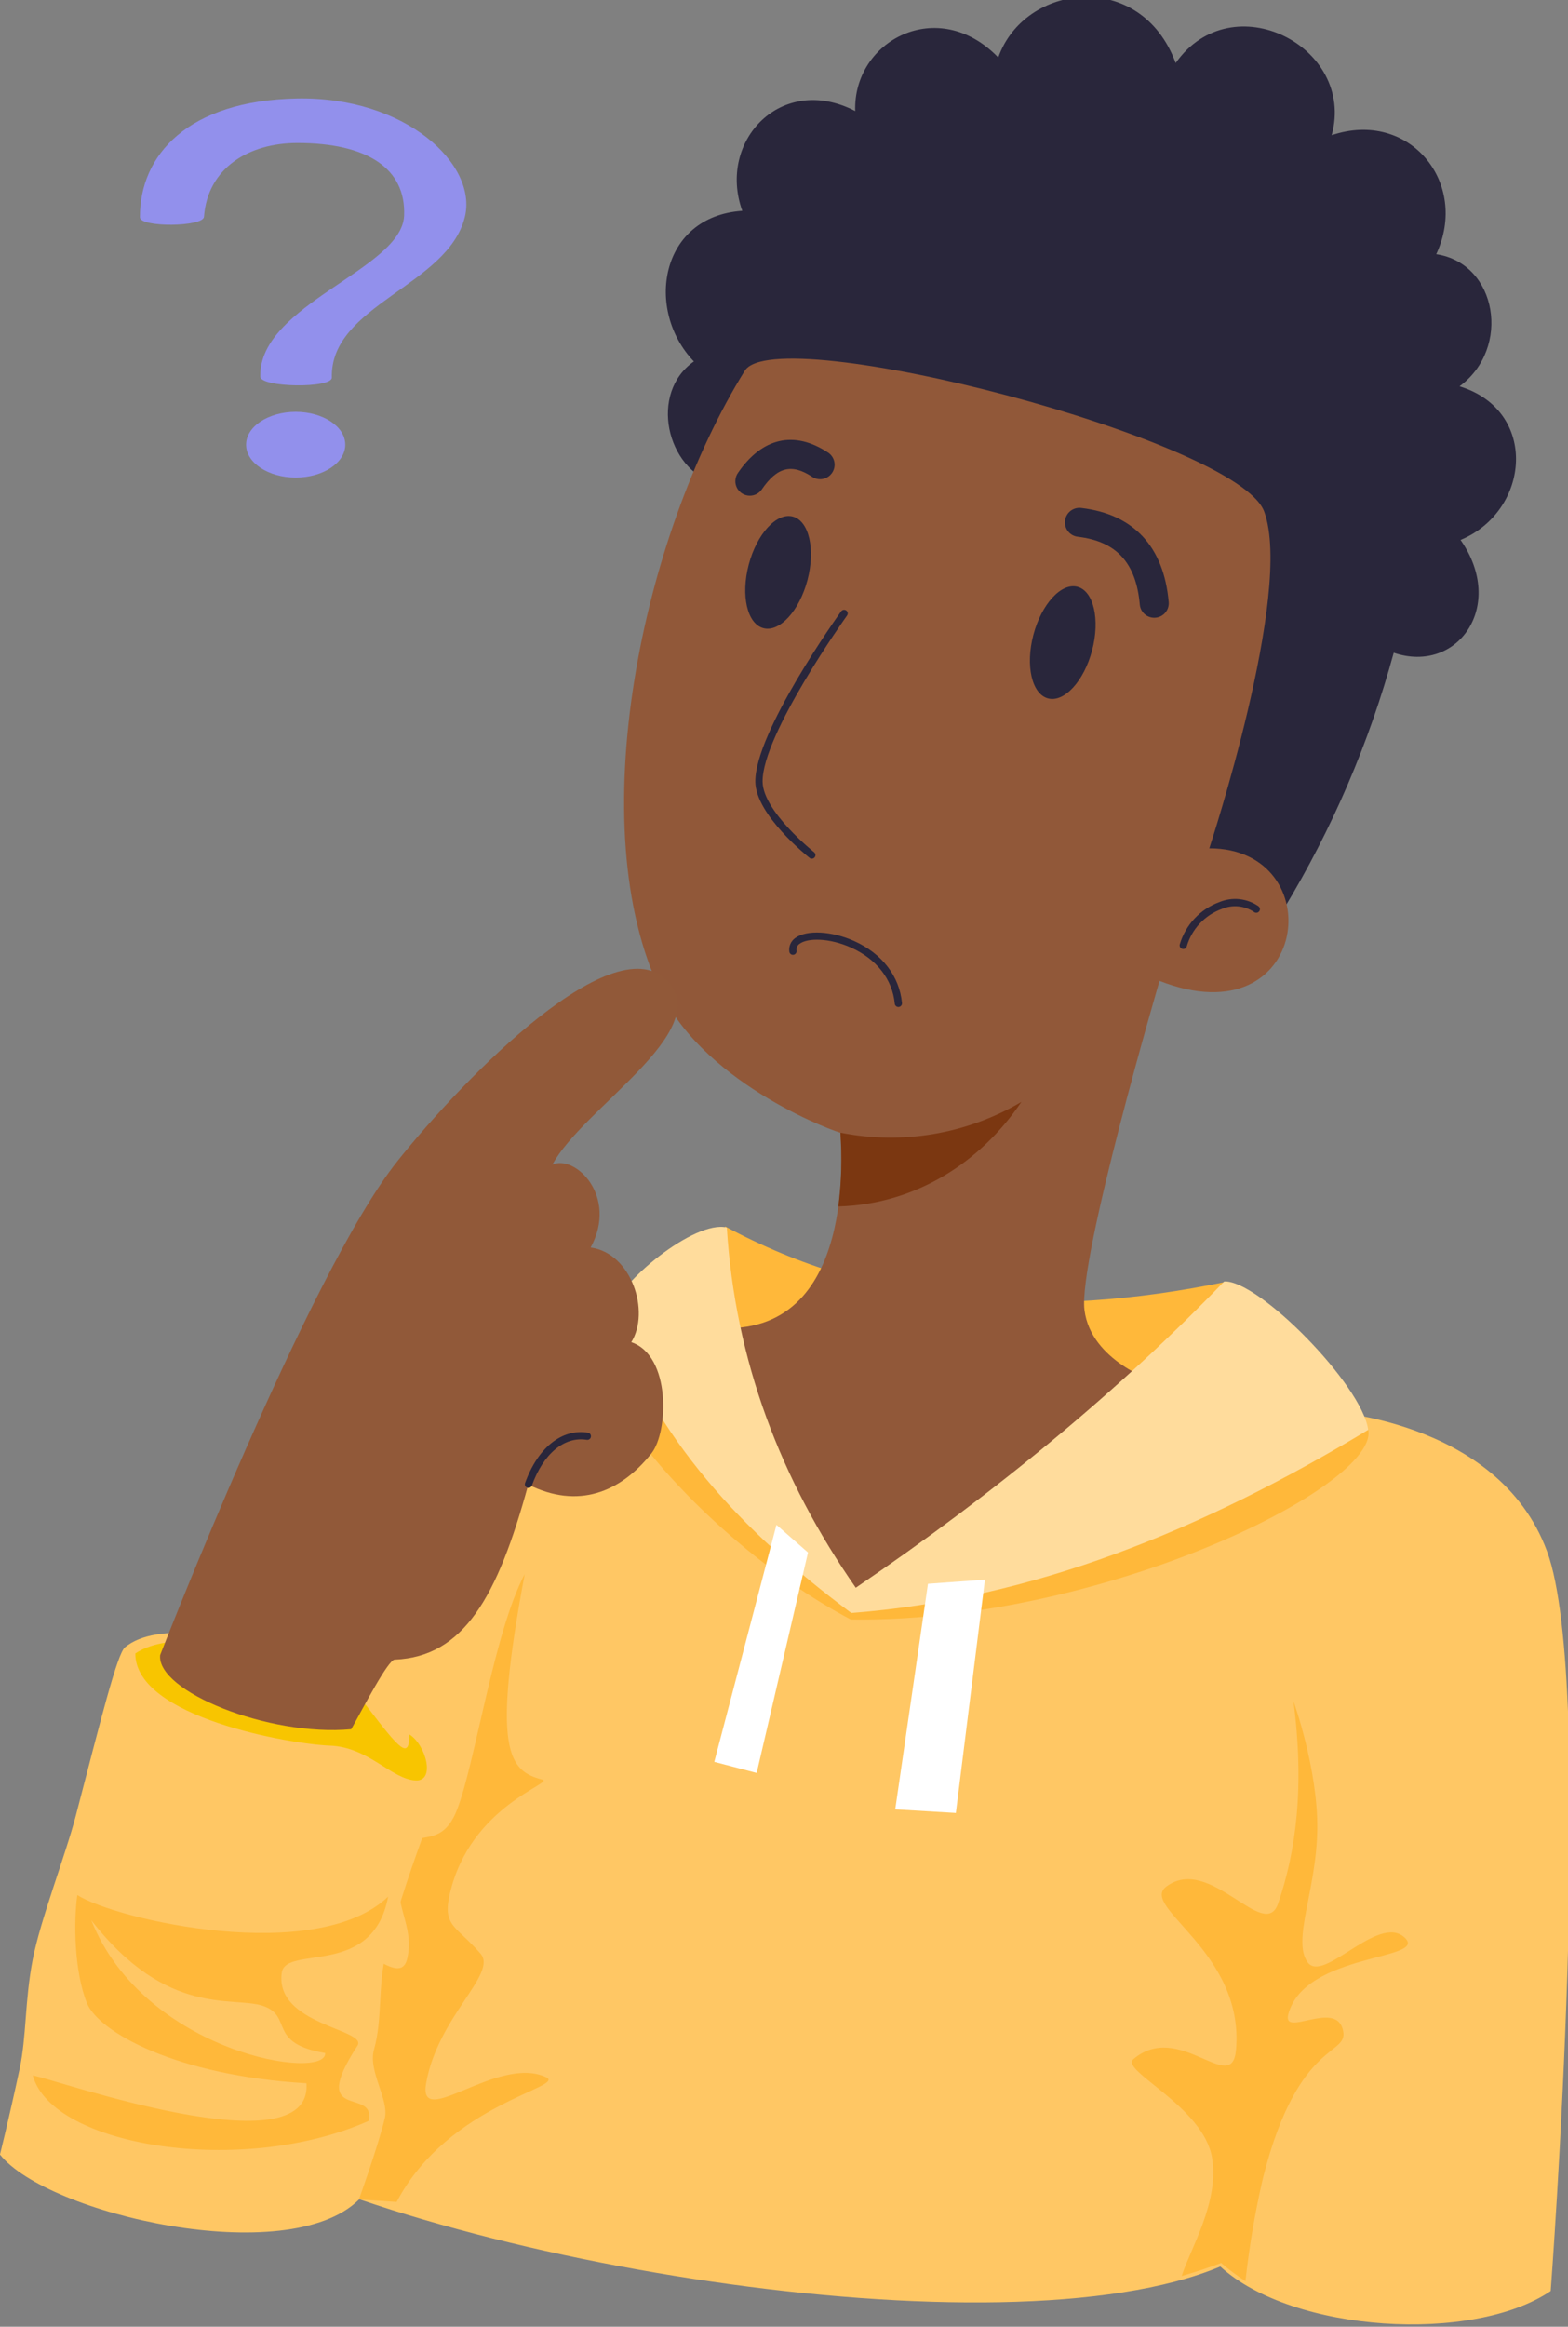 <svg width="236" height="350" viewBox="0 0 236 350" fill="none" xmlns="http://www.w3.org/2000/svg">
<rect x="0" y="0" width="236" height="350" fill="#808080" stroke="none"/>
<g clip-path="url(#clip0_321_103)">
<path fill-rule="evenodd" clip-rule="evenodd" d="M109.163 184.498C131.344 196.46 156.732 198.611 184.721 192.773L192.611 213.18C157.588 215.851 125.608 213.117 98.788 201.225L109.163 184.496V184.498Z" fill="#FFB83A"/>
<path fill-rule="evenodd" clip-rule="evenodd" d="M98.417 196.94C98.417 196.94 76.834 194.623 64.739 202.245C41.91 216.63 30.732 320.569 30.732 320.569C63.319 339.993 150.846 354.73 183.671 340.942C194.602 350.944 221.72 352.539 233.395 344.626C233.395 344.626 240.285 253.508 232.848 233.358C225.412 213.207 198.847 212.214 198.847 212.214L98.416 196.94H98.417Z" fill="#FFC764"/>
<path fill-rule="evenodd" clip-rule="evenodd" d="M59.695 331.221C67.542 316.358 85.393 313.951 82.175 312.454C74.863 309.054 62.86 320.613 64.135 313.369C65.912 303.279 74.948 296.885 72.318 293.866C68.638 289.642 66.571 289.794 67.695 284.9C70.76 271.568 83.546 268.193 81.631 267.699C76.628 266.41 73.946 263.489 78.977 236.778C74.321 245.543 71.534 265.214 68.779 272.249C66.024 279.284 61.399 273.68 60.194 280.254C58.99 286.828 62.431 289.389 61.312 294.529C60.193 299.67 53.297 289.849 51.472 295.657C49.647 301.465 56.538 311.796 55.429 317.049C54.32 322.303 42.849 330.05 42.849 330.05C42.849 330.05 51.615 330.733 59.698 331.221H59.695Z" fill="#FFB83A"/>
<path fill-rule="evenodd" clip-rule="evenodd" d="M194.674 255.871C194.674 255.871 198.376 266.124 198.264 275.155C198.153 284.346 194.436 291.854 196.805 295.164C199.174 298.474 207.468 287.774 211.419 291.459C215.118 294.907 196.414 293.672 193.907 302.965C192.942 306.545 200.758 300.984 202.051 305.099C203.437 309.511 195.542 306.09 190.1 327.582C188.908 332.711 188.024 337.907 187.455 343.142C186.174 342.314 184.951 341.4 183.794 340.406C182.101 341.071 179.219 341.992 177.855 342.369C179.175 338.224 183.546 331.23 182.426 324.566C181.129 316.851 168.57 311.475 170.574 309.76C177.46 303.852 185.418 315.376 186.034 308.37C187.34 293.526 171.425 286.882 175.541 283.789C182.108 278.856 190.332 292.316 192.381 286.307C195.053 278.478 196.367 268.917 194.68 255.872L194.674 255.871Z" fill="#FFB83A"/>
<path fill-rule="evenodd" clip-rule="evenodd" d="M193.216 136.735C200.499 124.719 206.07 111.746 209.77 98.192C219.385 101.45 226.736 91.117 219.83 81.219C230.342 76.85 231.608 61.772 219.677 58.112C227.476 52.382 225.374 39.623 216.171 38.238C221.194 27.483 212.092 16.407 200.432 20.338C204.099 7.013 185.417 -2.542 176.952 9.479C171.727 -4.695 154.199 -2.556 150.247 8.646C141.2 -0.737 128.37 6.088 128.719 16.706C117.638 10.954 107.934 21.177 111.721 31.716C99.251 32.554 97.062 46.693 104.435 54.373C97.67 59.104 100.257 70.586 107.772 72.779L193.214 136.735H193.216Z" fill="#29263B"/>
<path fill-rule="evenodd" clip-rule="evenodd" d="M93.183 196.992C79.582 200.416 103.754 230.859 128.06 243.615C169.689 244.187 216.21 219.051 204.005 212.88C185.575 203.565 102.52 194.645 93.18 196.992H93.183Z" fill="#FFB83A"/>
<path fill-rule="evenodd" clip-rule="evenodd" d="M112.101 55.764C96.592 80.7 87.396 124.297 99.495 149.272C106.427 163.568 126.627 170.577 126.492 170.376C126.357 170.175 129.746 199.529 109.718 199.793C95.562 199.981 128.55 240.201 128.55 240.201L173.838 207.832C173.838 207.832 164.197 204.76 163.223 197.064C162.249 189.368 174.519 147.546 174.519 147.546C197.222 156.433 200.376 127.602 182.012 127.607C182.012 127.607 194.708 89.168 190.283 76.974C186.349 66.134 116.822 48.172 112.101 55.764Z" fill="#915839"/>
<path d="M126.175 181.48C137.767 181.151 147.553 174.891 153.73 165.752C145.528 170.59 135.831 172.237 126.491 170.379C126.758 174.081 126.652 177.799 126.175 181.48Z" fill="#7B3711"/>
<path fill-rule="evenodd" clip-rule="evenodd" d="M109.393 184.653C104.588 183.462 92.993 192.938 91.929 197.472C98.459 216.312 111.798 230.49 128.123 242.627C155.353 240.576 181.059 230.119 205.933 215.077C204.985 208.293 189.375 192.474 184.256 192.757C168.654 208.95 150.17 224.309 128.803 238.834C117.483 222.589 110.649 204.667 109.393 184.653Z" fill="#FFDC9C"/>
<path fill-rule="evenodd" clip-rule="evenodd" d="M139.669 238.239L134.74 272.171L143.867 272.71L148.243 237.621L139.669 238.239Z" fill="white"/>
<path fill-rule="evenodd" clip-rule="evenodd" d="M116.866 229.373L107.508 265.025L113.888 266.691L121.613 233.53L116.866 229.373Z" fill="white"/>
<path d="M122.192 129.165C122.069 129.166 121.949 129.124 121.853 129.048C121.522 128.785 113.74 122.571 113.685 117.596C113.606 110.163 126.076 92.689 126.607 91.949C126.692 91.834 126.819 91.758 126.961 91.735C127.102 91.713 127.246 91.748 127.363 91.831C127.479 91.914 127.557 92.04 127.582 92.181C127.607 92.322 127.575 92.467 127.494 92.584C127.366 92.763 114.7 110.507 114.777 117.585C114.826 122.041 122.454 128.132 122.53 128.193C122.619 128.263 122.683 128.359 122.715 128.468C122.747 128.577 122.744 128.693 122.707 128.8C122.67 128.906 122.599 128.999 122.508 129.065C122.415 129.13 122.305 129.165 122.192 129.165Z" fill="#29263B"/>
<path d="M135.213 151.473C135.077 151.473 134.946 151.422 134.846 151.331C134.746 151.239 134.683 151.113 134.671 150.979C134.331 147.339 131.94 144.268 128.11 142.548C124.789 141.057 121.562 141.08 120.357 141.964C120.186 142.073 120.05 142.229 119.966 142.414C119.882 142.599 119.854 142.804 119.884 143.004C119.895 143.076 119.891 143.15 119.873 143.221C119.854 143.291 119.822 143.357 119.778 143.415C119.733 143.473 119.678 143.522 119.614 143.558C119.551 143.594 119.481 143.617 119.409 143.626C119.336 143.634 119.263 143.628 119.193 143.608C119.123 143.588 119.057 143.553 119.001 143.507C118.944 143.461 118.897 143.405 118.863 143.34C118.829 143.275 118.807 143.205 118.801 143.132C118.749 142.74 118.807 142.342 118.968 141.98C119.128 141.619 119.386 141.309 119.711 141.084C121.4 139.844 125.202 140.045 128.558 141.552C132.755 143.436 135.379 146.835 135.757 150.877C135.77 151.021 135.726 151.165 135.634 151.275C135.541 151.387 135.408 151.457 135.265 151.471C135.247 151.469 135.23 151.473 135.213 151.473Z" fill="#29263B"/>
<path d="M173.724 92.927C173.179 92.926 172.653 92.721 172.251 92.353C171.849 91.985 171.6 91.479 171.551 90.936C170.999 84.664 168.031 81.422 162.212 80.741C161.927 80.707 161.652 80.618 161.402 80.479C161.152 80.339 160.931 80.152 160.753 79.927C160.575 79.702 160.444 79.445 160.366 79.169C160.288 78.894 160.265 78.605 160.298 78.32C160.331 78.036 160.42 77.761 160.56 77.511C160.699 77.26 160.887 77.04 161.112 76.862C161.337 76.685 161.595 76.553 161.87 76.475C162.146 76.397 162.435 76.373 162.719 76.407C170.61 77.33 175.169 82.222 175.902 90.553C175.928 90.839 175.896 91.127 175.81 91.4C175.724 91.673 175.586 91.927 175.401 92.147C175.217 92.366 174.992 92.547 174.737 92.68C174.483 92.812 174.205 92.893 173.92 92.918C173.852 92.924 173.788 92.927 173.724 92.927Z" fill="#29263B"/>
<path d="M112.856 74.568C112.459 74.567 112.069 74.459 111.729 74.254C111.39 74.049 111.112 73.755 110.927 73.403C110.742 73.052 110.656 72.657 110.679 72.261C110.701 71.865 110.832 71.482 111.056 71.155C114.716 65.802 119.549 64.715 124.664 68.096C125.137 68.419 125.464 68.915 125.574 69.478C125.685 70.04 125.569 70.623 125.253 71.101C124.937 71.579 124.445 71.914 123.884 72.033C123.324 72.151 122.739 72.044 122.256 71.736C119.17 69.694 116.968 70.241 114.66 73.617C114.46 73.91 114.19 74.151 113.876 74.317C113.561 74.482 113.211 74.569 112.856 74.568Z" fill="#29263B"/>
<path fill-rule="evenodd" clip-rule="evenodd" d="M162.168 88.266C164.609 88.908 165.597 93.191 164.375 97.826C163.153 102.46 160.182 105.698 157.742 105.055C155.302 104.411 154.313 100.13 155.535 95.495C156.757 90.861 159.73 87.623 162.168 88.266Z" fill="#29263B"/>
<path fill-rule="evenodd" clip-rule="evenodd" d="M119.326 77.705C121.764 78.347 122.755 82.63 121.532 87.26C120.309 91.891 117.337 95.138 114.899 94.492C112.46 93.845 111.469 89.564 112.692 84.932C113.915 80.3 116.885 77.06 119.326 77.703V77.705Z" fill="#29263B"/>
<path d="M178.094 142.752C178.049 142.752 178.004 142.747 177.96 142.736C177.82 142.7 177.699 142.61 177.626 142.486C177.551 142.362 177.53 142.213 177.565 142.073C177.99 140.617 178.752 139.281 179.788 138.173C180.825 137.065 182.109 136.217 183.534 135.697C184.489 135.299 185.528 135.148 186.556 135.257C187.583 135.367 188.568 135.733 189.416 136.324C189.529 136.41 189.604 136.538 189.624 136.68C189.644 136.821 189.608 136.965 189.523 137.079C189.439 137.194 189.312 137.272 189.172 137.294C189.031 137.318 188.886 137.285 188.77 137.202C188.064 136.721 187.248 136.425 186.398 136.342C185.547 136.258 184.689 136.389 183.904 136.724C182.644 137.181 181.51 137.927 180.593 138.902C179.675 139.878 179.001 141.056 178.623 142.34C178.593 142.458 178.525 142.563 178.43 142.637C178.333 142.712 178.216 142.752 178.094 142.752Z" fill="#29263B"/>
<path fill-rule="evenodd" clip-rule="evenodd" d="M18.818 247.787C17.63 248.76 15.227 258.487 11.412 273.113C9.829 279.175 6.079 288.756 4.913 294.807C3.722 300.99 4.001 306.349 2.943 311.263C1.249 319.131 -0.006 324.093 -0.006 324.093C7.032 333.065 43.306 341.453 54.002 330.89C54.002 330.89 56.938 322.775 57.922 318.603C58.579 315.828 55.368 311.547 56.289 308.304C57.61 303.65 56.831 298.632 58.143 293.565C62.233 277.765 66.939 269.827 66.186 265.86C64.117 254.966 28.359 239.967 18.816 247.787H18.818Z" fill="#FFC764"/>
<path fill-rule="evenodd" clip-rule="evenodd" d="M58.413 285.304C47.56 295.653 17.422 288.78 11.636 285.06C11.071 289.044 11.158 296.48 13.064 301.274C14.795 305.631 26.463 312.232 46.122 313.371C47.07 326.476 8.334 312.758 4.933 312.195C7.838 322.902 36.465 327.475 55.471 319.039C56.68 313.855 46.226 319.351 53.792 307.734C55.425 305.226 41.329 304.62 42.405 296.758C42.989 292.474 56.123 297.621 58.413 285.304ZM48.942 308.828C49.208 313.083 21.773 308.948 13.732 288.834C25.228 303.633 35.189 300.179 39.658 301.758C44.128 303.338 40.187 307.364 48.942 308.828Z" fill="#FFB83A"/>
<path fill-rule="evenodd" clip-rule="evenodd" d="M61.617 260.905C64.079 262.424 65.598 267.959 62.566 267.822C58.931 267.656 55.488 262.794 49.651 262.583C43.814 262.371 20.35 258.352 20.365 248.718C29.157 242.883 51.945 252.38 55.304 256.783C60.12 263.102 61.613 264.802 61.613 260.905H61.617Z" fill="#F8C500"/>
<path fill-rule="evenodd" clip-rule="evenodd" d="M59.801 174.675C70.047 161.871 92.708 138.789 100.605 147.742C107.259 155.286 87.698 166.706 83.142 175.183C86.587 173.639 93.066 179.966 88.901 187.655C95.076 188.509 97.885 197.287 95.016 201.897C101.009 203.93 100.62 215.386 98.05 218.622C93.338 224.551 86.953 227.022 79.509 223.314C74.873 240.301 69.764 249.199 59.429 249.646C58.48 249.503 54.569 257.093 52.862 260.117C40.43 261.261 23.53 254.401 24.107 248.958C24.107 248.958 46.475 191.34 59.805 174.679L59.801 174.675Z" fill="#915939"/>
<path d="M79.538 223.819C79.45 223.818 79.365 223.797 79.288 223.756C79.21 223.716 79.144 223.657 79.094 223.586C79.044 223.514 79.012 223.432 79 223.346C78.989 223.259 78.998 223.172 79.027 223.089C80.939 217.772 84.559 214.865 88.488 215.503C88.559 215.515 88.626 215.541 88.687 215.578C88.748 215.616 88.802 215.665 88.843 215.724C88.885 215.781 88.915 215.848 88.931 215.917C88.948 215.987 88.95 216.059 88.939 216.13C88.927 216.201 88.901 216.269 88.864 216.329C88.826 216.39 88.777 216.444 88.718 216.485C88.661 216.527 88.594 216.557 88.525 216.573C88.455 216.59 88.383 216.592 88.312 216.581C84.941 216.034 81.776 218.668 80.054 223.46C80.015 223.565 79.945 223.657 79.853 223.721C79.76 223.785 79.65 223.819 79.538 223.819Z" fill="#29263B"/>
<path fill-rule="evenodd" clip-rule="evenodd" d="M21.062 32.69C21.016 23.293 28.318 15.135 44.662 14.811C61.006 14.488 71.916 24.722 69.963 32.646C67.415 42.986 49.657 45.889 49.946 56.796C49.99 58.455 39.178 58.305 39.178 56.646C38.929 45.784 60.496 40.533 60.822 32.444C61.107 25.353 55.314 21.509 44.751 21.509C37.412 21.509 31.243 25.288 30.703 32.605C30.611 34.151 21.071 34.238 21.062 32.69Z" fill="#9290EC"/>
<path fill-rule="evenodd" clip-rule="evenodd" d="M44.502 61.95C48.621 61.95 51.965 64.163 51.965 66.892C51.965 69.621 48.621 71.833 44.502 71.833C40.383 71.833 37.04 69.619 37.04 66.892C37.04 64.165 40.384 61.95 44.502 61.95Z" fill="#9290EC"/>
</g>
<defs>
<clipPath id="clip0_321_103">
<rect width="236" height="350" fill="white"/>
</clipPath>
</defs>
</svg>
